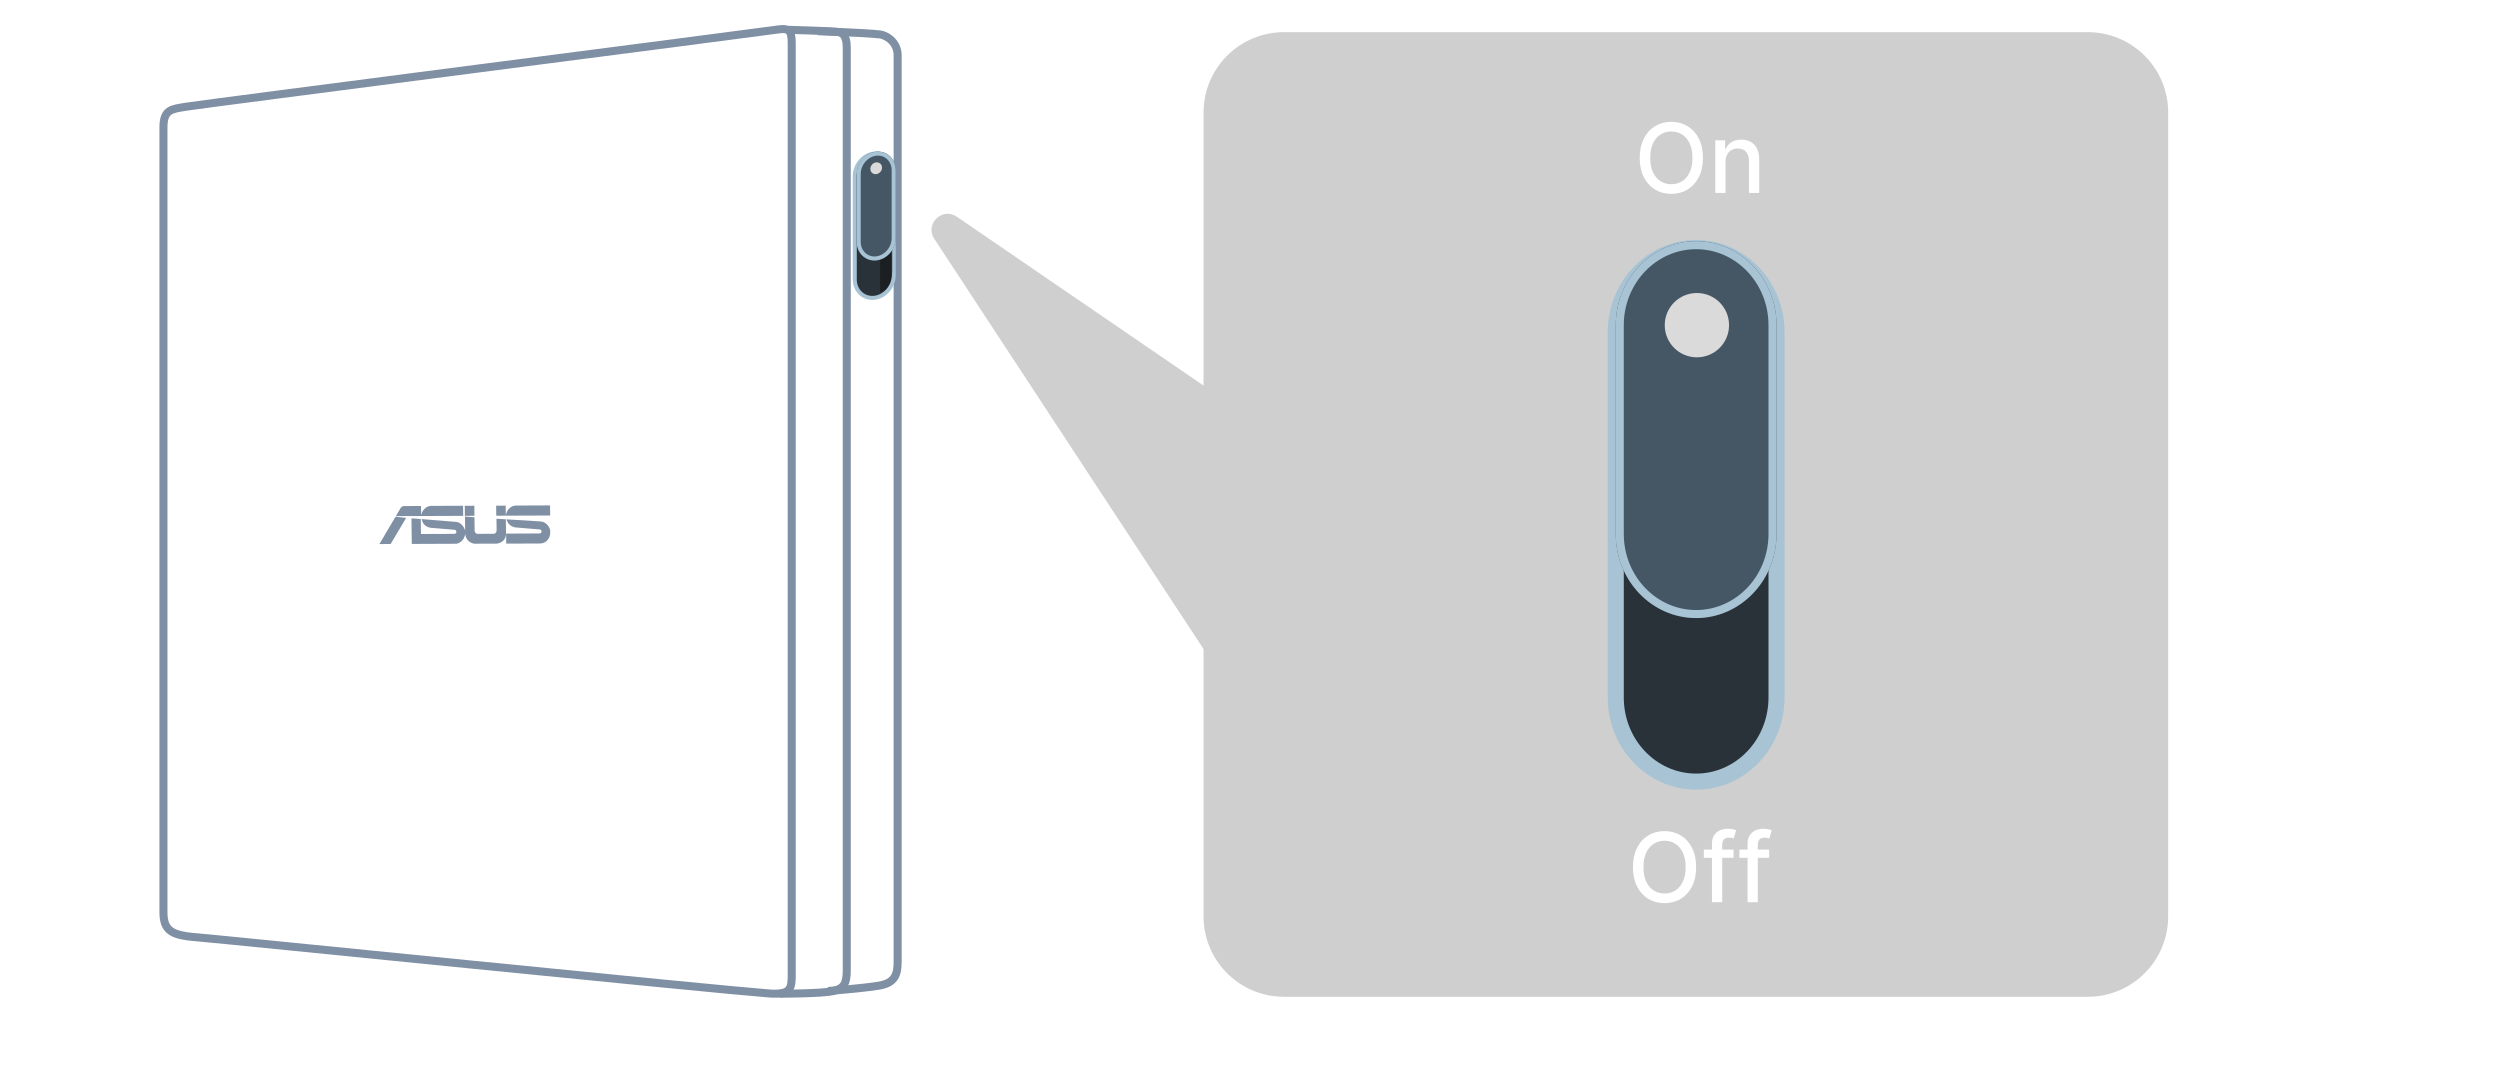 <svg width="311" height="133" viewBox="0 0 311 133" fill="none" xmlns="http://www.w3.org/2000/svg">
<path d="M96.469 3.709C94.281 4.041 24.85 12.983 23.127 13.278C21.403 13.572 20.333 13.575 20.333 15.833V113.484C20.333 115.98 21.581 116.383 24.85 116.634C27.168 116.812 89.058 123.096 95.696 123.588C98.311 123.782 98.49 122.994 98.49 121.389V5.373C98.49 3.606 98.073 3.465 96.469 3.709Z" stroke="#7F8FA4"/>
<path d="M98.073 3.708C98.073 3.708 103 3.85 104 3.95C104.66 4.016 105.337 4.201 105.337 5.967C105.337 9.83 105.337 118.226 105.337 120.722C105.337 122.327 105 122.95 103.667 123.283C102.333 123.617 97 123.617 97 123.617" stroke="#7F8FA4"/>
<path d="M101.782 3.884C101.782 3.884 107.166 4.044 109.474 4.284C110.114 4.35 111.667 5.114 111.667 6.897C111.667 10.797 111.667 117.097 111.667 119.617C111.667 121.237 111.333 122.284 109.333 122.617C107.333 122.95 103 123.284 103 123.284" stroke="#7F8FA4"/>
<g clip-path="url(#clip0_682_22712)">
<path fill-rule="evenodd" clip-rule="evenodd" d="M68.426 62.873L68.441 64.13L62.933 64.151L62.931 64.05C62.931 64.05 63.033 63.609 63.22 63.399L63.228 63.39C63.402 63.193 63.638 62.927 64.169 62.89L68.426 62.873ZM62.909 62.901L62.924 64.151L61.736 64.156L61.721 62.906L62.909 62.901ZM53.629 62.932L57.607 62.916L57.622 64.172L49.25 64.206C49.25 64.206 49.724 63.362 49.842 63.195C49.954 63.027 50.105 62.954 50.264 62.954L52.377 62.945L52.39 64.092C52.39 64.092 52.492 63.652 52.679 63.442L52.689 63.431C52.863 63.235 53.097 62.969 53.629 62.932ZM59.02 64.167L59.005 62.916L57.815 62.921L57.83 64.172L59.02 64.167ZM49.203 64.282L50.525 64.426L48.595 67.675L47.196 67.68L49.203 64.282ZM62.961 66.38L67.094 66.363C67.19 66.363 67.292 66.303 67.292 66.303C67.334 66.261 67.368 66.186 67.367 66.114C67.365 65.875 67.178 65.865 67.084 65.861C67.084 65.861 64.177 65.616 64.076 65.607C64.076 65.607 63.673 65.543 63.401 65.271L63.374 65.245C63.26 65.134 63.118 64.996 63.007 64.606C63.007 64.606 66.892 64.832 67.323 64.873C68.052 64.944 68.402 65.705 68.436 65.958C68.436 65.958 68.47 66.188 68.435 66.469C68.435 66.469 68.297 67.542 67.23 67.611L62.973 67.628L62.961 66.38ZM57.859 66.001C57.827 65.814 57.483 64.992 56.754 64.924C56.32 64.882 52.457 64.574 52.457 64.574C52.536 64.983 52.713 65.189 52.83 65.306C53.101 65.578 53.528 65.653 53.528 65.653C53.631 65.663 56.506 65.903 56.506 65.903C56.597 65.908 56.771 65.932 56.772 66.171C56.772 66.201 56.75 66.412 56.529 66.413L52.367 66.43L52.345 64.564L51.187 64.479L51.225 67.665L56.789 67.642C57.755 67.433 57.846 66.501 57.846 66.501C57.858 66.421 57.864 66.347 57.866 66.28L57.864 66.057C57.861 66.022 57.859 66.001 57.859 66.001ZM57.864 66.057C57.867 66.106 57.87 66.184 57.866 66.28L57.869 66.486C58.072 67.553 58.983 67.63 58.983 67.63C58.983 67.63 59.076 67.637 59.091 67.638L61.804 67.628C61.804 67.628 62.964 67.524 62.95 66.345L62.929 64.602L61.76 64.533L61.777 65.984C61.777 65.984 61.779 66.401 61.397 66.403L59.389 66.411C59.389 66.411 59.048 66.383 59.044 65.999L59.024 64.347L57.843 64.262L57.864 66.057Z" fill="#7F8FA4"/>
</g>
<path d="M106.333 21.908L106.333 34.755C106.333 36.161 107.419 37.189 108.756 37.048C110.094 36.907 111.179 35.652 111.179 34.246L111.179 21.398C111.179 19.992 110.094 18.965 108.756 19.105C107.419 19.246 106.333 20.502 106.333 21.908Z" fill="#293238" stroke="#A7C3D4" stroke-width="0.5"/>
<path d="M111 33.617C111 34.989 110.42 36.232 109.483 36.33L109.483 19.064C110.42 18.965 111 20.244 111 21.616L111 33.617Z" fill="#131313" fill-opacity="0.6"/>
<g filter="url(#filter0_d_682_22712)">
<path d="M106.576 21.674L106.576 30.1C106.576 31.506 107.661 32.534 108.999 32.393C110.336 32.253 111.422 30.997 111.422 29.591L111.422 21.165C111.422 19.758 110.336 18.731 108.999 18.871C107.661 19.012 106.576 20.267 106.576 21.674Z" fill="#455765"/>
<path d="M106.824 30.074L106.824 21.648C106.824 20.369 107.809 19.246 108.999 19.121C110.189 18.996 111.173 19.912 111.173 21.191L111.173 29.617C111.173 30.896 110.189 32.018 108.999 32.143C107.809 32.268 106.824 31.353 106.824 30.074Z" stroke="#A7C3D4" stroke-width="0.5"/>
</g>
<path d="M109.726 20.854C109.726 21.258 109.401 21.619 108.999 21.661C108.596 21.703 108.272 21.411 108.272 21.006C108.272 20.602 108.596 20.241 108.999 20.199C109.401 20.157 109.726 20.449 109.726 20.854Z" fill="#DADADA"/>
<path fill-rule="evenodd" clip-rule="evenodd" d="M159.722 4C154.199 4 149.722 8.477 149.722 14V47.963L119.022 26.956C117.213 25.719 115.018 27.872 116.221 29.704L149.722 80.743V114C149.722 119.523 154.199 124 159.722 124H259.722C265.245 124 269.722 119.523 269.722 114V14C269.722 8.477 265.245 4 259.722 4H159.722Z" fill="#131313" fill-opacity="0.2"/>
<path d="M211.843 19.636C211.843 20.568 211.672 21.369 211.331 22.04C210.99 22.707 210.523 23.222 209.929 23.582C209.338 23.94 208.666 24.119 207.914 24.119C207.158 24.119 206.483 23.94 205.889 23.582C205.298 23.222 204.833 22.706 204.492 22.035C204.151 21.365 203.98 20.565 203.98 19.636C203.98 18.704 204.151 17.905 204.492 17.237C204.833 16.567 205.298 16.053 205.889 15.695C206.483 15.334 207.158 15.153 207.914 15.153C208.666 15.153 209.338 15.334 209.929 15.695C210.523 16.053 210.99 16.567 211.331 17.237C211.672 17.905 211.843 18.704 211.843 19.636ZM210.539 19.636C210.539 18.926 210.423 18.328 210.193 17.842C209.966 17.354 209.654 16.984 209.256 16.734C208.861 16.482 208.414 16.355 207.914 16.355C207.411 16.355 206.962 16.482 206.567 16.734C206.172 16.984 205.86 17.354 205.629 17.842C205.402 18.328 205.289 18.926 205.289 19.636C205.289 20.347 205.402 20.946 205.629 21.435C205.86 21.921 206.172 22.29 206.567 22.543C206.962 22.793 207.411 22.918 207.914 22.918C208.414 22.918 208.861 22.793 209.256 22.543C209.654 22.29 209.966 21.921 210.193 21.435C210.423 20.946 210.539 20.347 210.539 19.636ZM214.656 20.114V24H213.382V17.454H214.605V18.52H214.686C214.836 18.173 215.072 17.895 215.393 17.685C215.717 17.474 216.125 17.369 216.616 17.369C217.062 17.369 217.453 17.463 217.788 17.651C218.123 17.835 218.383 18.111 218.568 18.477C218.753 18.844 218.845 19.297 218.845 19.837V24H217.571V19.99C217.571 19.516 217.447 19.145 217.2 18.878C216.953 18.608 216.613 18.473 216.182 18.473C215.886 18.473 215.623 18.537 215.393 18.665C215.166 18.793 214.986 18.98 214.852 19.227C214.721 19.472 214.656 19.767 214.656 20.114Z" fill="white"/>
<path d="M201 41.313L201 86.776C201 92.549 205.48 97.233 211 97.233C216.52 97.233 221 92.549 221 86.776L221 41.313C221 35.54 216.52 30.855 211 30.855C205.48 30.855 201 35.54 201 41.313Z" fill="#293238" stroke="#A7C3D4" stroke-width="2"/>
<g filter="url(#filter1_d_682_22712)">
<path d="M201 40.457L201 66.429C201 72.202 205.48 76.887 211 76.887C216.52 76.887 221 72.202 221 66.429L221 40.457C221 34.685 216.52 30 211 30C205.48 30 201 34.685 201 40.457Z" fill="#455765"/>
<path d="M201.5 66.429L201.5 40.457C201.5 34.94 205.777 30.5 211 30.5C216.223 30.5 220.5 34.94 220.5 40.457L220.5 66.429C220.5 71.947 216.223 76.387 211 76.387C205.777 76.387 201.5 71.947 201.5 66.429Z" stroke="#A7C3D4"/>
</g>
<path d="M215.094 40.45C215.094 42.663 213.307 44.45 211.094 44.45C208.88 44.45 207.094 42.663 207.094 40.45C207.094 38.236 208.88 36.45 211.094 36.45C213.307 36.45 215.094 38.236 215.094 40.45Z" fill="#DADADA"/>
<path d="M210.999 107.87C210.999 108.802 210.828 109.603 210.487 110.273C210.146 110.941 209.679 111.455 209.085 111.816C208.494 112.174 207.823 112.353 207.07 112.353C206.314 112.353 205.639 112.174 205.046 111.816C204.455 111.455 203.989 110.939 203.648 110.269C203.307 109.598 203.137 108.799 203.137 107.87C203.137 106.938 203.307 106.138 203.648 105.471C203.989 104.8 204.455 104.286 205.046 103.928C205.639 103.567 206.314 103.387 207.07 103.387C207.823 103.387 208.494 103.567 209.085 103.928C209.679 104.286 210.146 104.8 210.487 105.471C210.828 106.138 210.999 106.938 210.999 107.87ZM209.695 107.87C209.695 107.16 209.58 106.562 209.35 106.076C209.122 105.587 208.81 105.218 208.412 104.968C208.017 104.715 207.57 104.589 207.07 104.589C206.567 104.589 206.118 104.715 205.723 104.968C205.328 105.218 205.016 105.587 204.786 106.076C204.558 106.562 204.445 107.16 204.445 107.87C204.445 108.58 204.558 109.179 204.786 109.668C205.016 110.154 205.328 110.523 205.723 110.776C206.118 111.026 206.567 111.151 207.07 111.151C207.57 111.151 208.017 111.026 208.412 110.776C208.81 110.523 209.122 110.154 209.35 109.668C209.58 109.179 209.695 108.58 209.695 107.87ZM215.653 105.688V106.711H211.954V105.688H215.653ZM212.969 112.233V104.929C212.969 104.52 213.058 104.181 213.237 103.911C213.416 103.638 213.653 103.435 213.949 103.302C214.244 103.165 214.565 103.097 214.912 103.097C215.167 103.097 215.386 103.118 215.568 103.161C215.75 103.201 215.885 103.238 215.973 103.272L215.675 104.303C215.615 104.286 215.538 104.266 215.444 104.243C215.351 104.218 215.237 104.205 215.104 104.205C214.794 104.205 214.572 104.282 214.439 104.435C214.308 104.589 214.243 104.81 214.243 105.1V112.233H212.969ZM220.083 105.688V106.711H216.384V105.688H220.083ZM217.398 112.233V104.929C217.398 104.52 217.488 104.181 217.667 103.911C217.846 103.638 218.083 103.435 218.378 103.302C218.674 103.165 218.995 103.097 219.341 103.097C219.597 103.097 219.816 103.118 219.998 103.161C220.18 103.201 220.314 103.238 220.403 103.272L220.104 104.303C220.045 104.286 219.968 104.266 219.874 104.243C219.78 104.218 219.667 104.205 219.533 104.205C219.224 104.205 219.002 104.282 218.868 104.435C218.738 104.589 218.672 104.81 218.672 105.1V112.233H217.398Z" fill="white"/>
<defs>
<filter id="filter0_d_682_22712" x="105.576" y="17.858" width="6.846" height="15.548" filterUnits="userSpaceOnUse" color-interpolation-filters="sRGB">
<feFlood flood-opacity="0" result="BackgroundImageFix"/>
<feColorMatrix in="SourceAlpha" type="matrix" values="0 0 0 0 0 0 0 0 0 0 0 0 0 0 0 0 0 0 127 0" result="hardAlpha"/>
<feOffset/>
<feGaussianBlur stdDeviation="0.5"/>
<feComposite in2="hardAlpha" operator="out"/>
<feColorMatrix type="matrix" values="0 0 0 0 0 0 0 0 0 0 0 0 0 0 0 0 0 0 1 0"/>
<feBlend mode="normal" in2="BackgroundImageFix" result="effect1_dropShadow_682_22712"/>
<feBlend mode="normal" in="SourceGraphic" in2="effect1_dropShadow_682_22712" result="shape"/>
</filter>
<filter id="filter1_d_682_22712" x="200" y="29" width="22" height="48.887" filterUnits="userSpaceOnUse" color-interpolation-filters="sRGB">
<feFlood flood-opacity="0" result="BackgroundImageFix"/>
<feColorMatrix in="SourceAlpha" type="matrix" values="0 0 0 0 0 0 0 0 0 0 0 0 0 0 0 0 0 0 127 0" result="hardAlpha"/>
<feOffset/>
<feGaussianBlur stdDeviation="0.5"/>
<feComposite in2="hardAlpha" operator="out"/>
<feColorMatrix type="matrix" values="0 0 0 0 0 0 0 0 0 0 0 0 0 0 0 0 0 0 1 0"/>
<feBlend mode="normal" in2="BackgroundImageFix" result="effect1_dropShadow_682_22712"/>
<feBlend mode="normal" in="SourceGraphic" in2="effect1_dropShadow_682_22712" result="shape"/>
</filter>
<clipPath id="clip0_682_22712">
<rect width="21.274" height="21.274" fill="white" transform="matrix(1 0 0.008 1 47.091 54.895)"/>
</clipPath>
</defs>
</svg>

